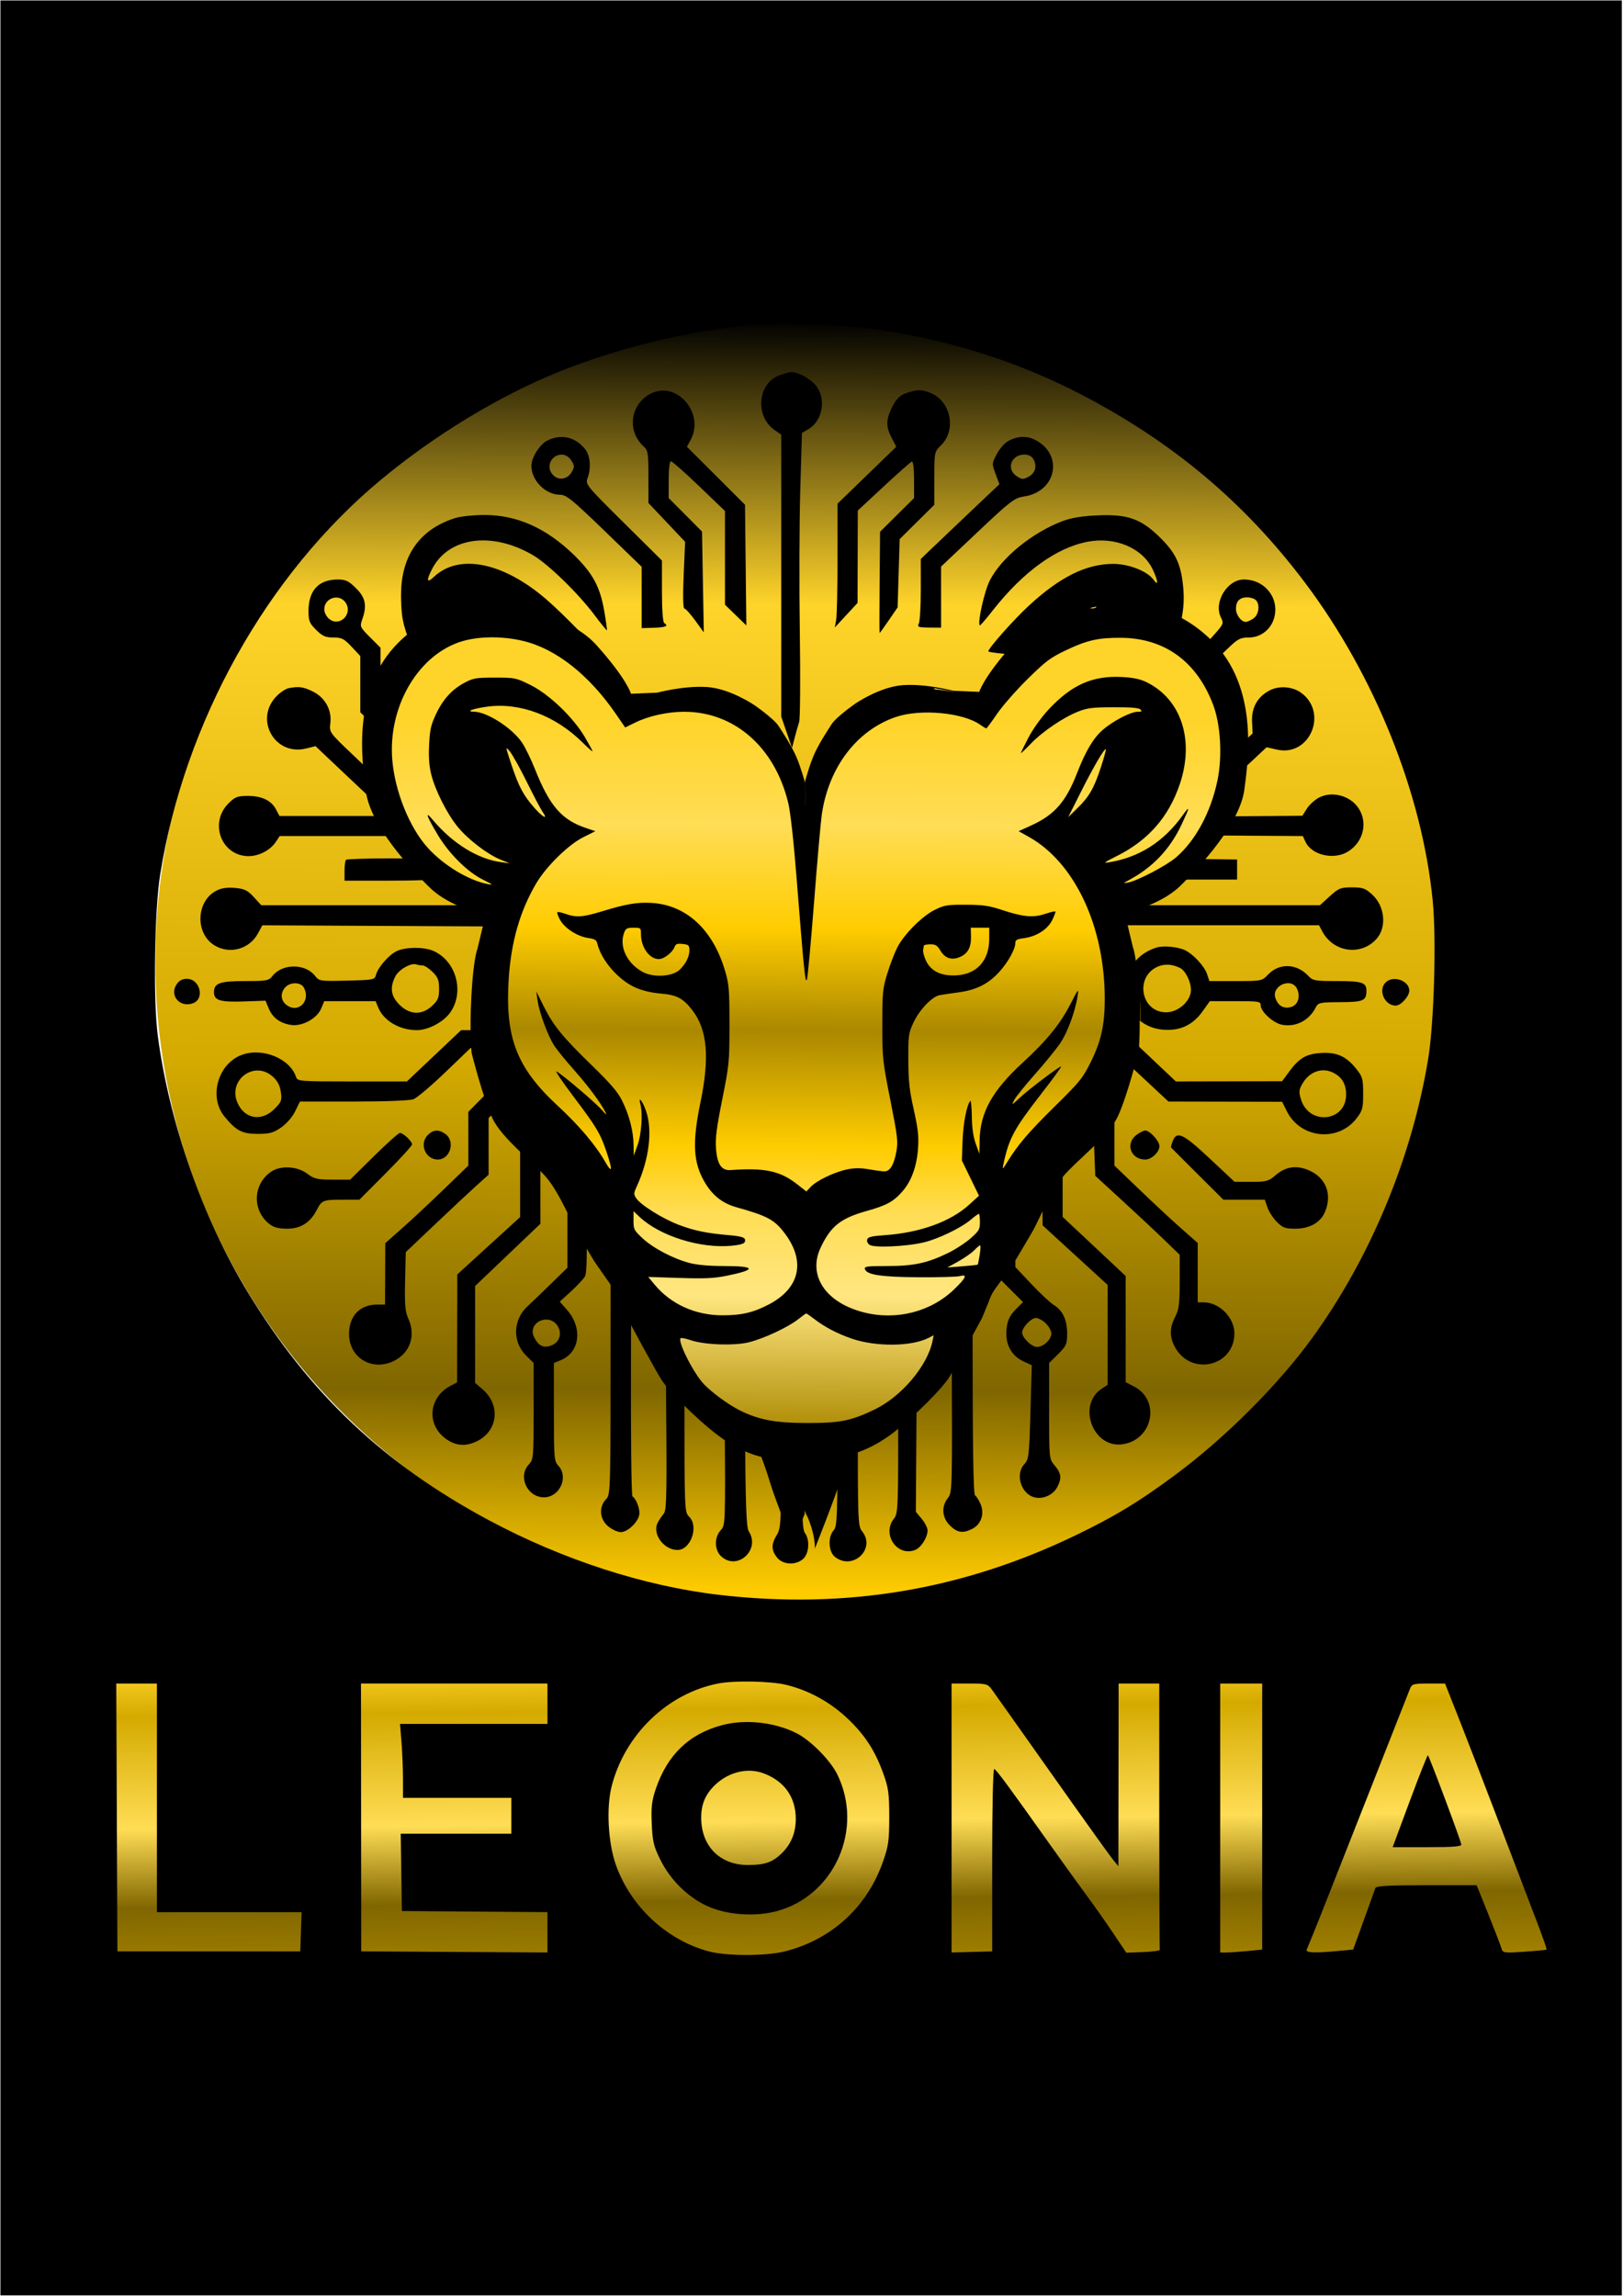 <?xml version="1.0" encoding="UTF-8" standalone="no"?>
<!-- Created with Inkscape (http://www.inkscape.org/) -->

<svg
   width="210mm"
   height="297mm"
   viewBox="0 0 210 297"
   version="1.1"
   id="svg1"
   inkscape:version="1.3.1 (9b9bdc1480, 2023-11-25, custom)"
   sodipodi:docname="Leonia_Logo.svg"
   xmlns:inkscape="http://www.inkscape.org/namespaces/inkscape"
   xmlns:sodipodi="http://sodipodi.sourceforge.net/DTD/sodipodi-0.dtd"
   xmlns:xlink="http://www.w3.org/1999/xlink"
   xmlns="http://www.w3.org/2000/svg"
   xmlns:svg="http://www.w3.org/2000/svg">
  <sodipodi:namedview
     id="namedview1"
     pagecolor="#ffffff"
     bordercolor="#000000"
     borderopacity="0.25"
     inkscape:showpageshadow="2"
     inkscape:pageopacity="0.0"
     inkscape:pagecheckerboard="0"
     inkscape:deskcolor="#d1d1d1"
     inkscape:document-units="mm"
     inkscape:zoom="0.4489899"
     inkscape:cx="458.80765"
     inkscape:cy="668.16648"
     inkscape:window-width="1318"
     inkscape:window-height="704"
     inkscape:window-x="602"
     inkscape:window-y="1107"
     inkscape:window-maximized="1"
     inkscape:current-layer="layer1" />
  <defs
     id="defs1">
    <linearGradient
       inkscape:collect="always"
       xlink:href="#linearGradient24"
       id="linearGradient25"
       x1="-450.315"
       y1="969.382"
       x2="-452.359"
       y2="812.847"
       gradientUnits="userSpaceOnUse"
       gradientTransform="matrix(0.266,0,0,0.264,220.385,0.132)" />
    <linearGradient
       id="linearGradient24"
       inkscape:collect="always">
      <stop
         style="stop-color:#aa8800;stop-opacity:1"
         offset="0"
         id="stop24" />
      <stop
         style="stop-color:#806600;stop-opacity:1"
         offset="0.248"
         id="stop28" />
      <stop
         style="stop-color:#ffdd55;stop-opacity:1"
         offset="0.495"
         id="stop26" />
      <stop
         style="stop-color:#d4aa00;stop-opacity:1"
         offset="0.848"
         id="stop27" />
      <stop
         style="stop-color:#ffd42a;stop-opacity:1"
         offset="1"
         id="stop25" />
    </linearGradient>
    <linearGradient
       inkscape:collect="always"
       xlink:href="#linearGradient7"
       id="linearGradient9"
       x1="-436.258"
       y1="157.589"
       x2="-439.253"
       y2="780.958"
       gradientUnits="userSpaceOnUse"
       gradientTransform="matrix(0.266,0,0,0.264,220.253,-0.284)" />
    <linearGradient
       id="linearGradient7"
       inkscape:collect="always">
      <stop
         style="stop-color:#000000;stop-opacity:1;"
         offset="0"
         id="stop8" />
      <stop
         style="stop-color:#ffd42a;stop-opacity:1"
         offset="0.225"
         id="stop12" />
      <stop
         style="stop-color:#d4aa00;stop-opacity:1"
         offset="0.585"
         id="stop11" />
      <stop
         style="stop-color:#806600;stop-opacity:1"
         offset="0.842"
         id="stop10" />
      <stop
         style="stop-color:#ffcc00;stop-opacity:1"
         offset="1"
         id="stop9" />
    </linearGradient>
    <linearGradient
       inkscape:collect="always"
       xlink:href="#linearGradient1"
       id="linearGradient2"
       x1="-1414.425"
       y1="-597.946"
       x2="-1417.017"
       y2="-173.018"
       gradientUnits="userSpaceOnUse" />
    <linearGradient
       id="linearGradient1"
       inkscape:collect="always">
      <stop
         style="stop-color:#ffd42a;stop-opacity:1"
         offset="0"
         id="stop1" />
      <stop
         style="stop-color:#ffdd55;stop-opacity:1"
         offset="0.145"
         id="stop5" />
      <stop
         style="stop-color:#ffcc00;stop-opacity:1"
         offset="0.291"
         id="stop4" />
      <stop
         style="stop-color:#aa8800;stop-opacity:1"
         offset="0.434"
         id="stop6" />
      <stop
         style="stop-color:#ffcc00;stop-opacity:1"
         offset="0.596"
         id="stop3" />
      <stop
         style="stop-color:#ffdd55;stop-opacity:1"
         offset="0.69"
         id="stop13" />
      <stop
         style="stop-color:#ffe680;stop-opacity:1"
         offset="0.806"
         id="stop7" />
      <stop
         style="stop-color:#aa8800;stop-opacity:1"
         offset="1"
         id="stop2" />
    </linearGradient>
    <filter
       style="color-interpolation-filters:sRGB;"
       inkscape:label="Drop Shadow"
       id="filter23"
       x="-0.019"
       y="-0.017"
       width="1.043"
       height="1.123">
      <feFlood
         result="flood"
         in="SourceGraphic"
         flood-opacity="0.498"
         flood-color="rgb(0,0,0)"
         id="feFlood22" />
      <feGaussianBlur
         result="blur"
         in="SourceGraphic"
         stdDeviation="4.084"
         id="feGaussianBlur22" />
      <feOffset
         result="offset"
         in="blur"
         dx="2.842"
         dy="50"
         id="feOffset22" />
      <feComposite
         result="comp1"
         operator="in"
         in="flood"
         in2="offset"
         id="feComposite22" />
      <feComposite
         result="comp2"
         operator="over"
         in="SourceGraphic"
         in2="comp1"
         id="feComposite23" />
    </filter>
  </defs>
  <g
     inkscape:label="Layer 1"
     inkscape:groupmode="layer"
     id="layer1">
    <rect
       style="fill:url(#linearGradient25);fill-opacity:1;stroke-width:0.218"
       id="rect254"
       width="199.239"
       height="48.545"
       x="4.776"
       y="211.342" />
    <ellipse
       style="fill:url(#linearGradient9);fill-opacity:1;stroke-width:0.218"
       id="path253"
       cx="103.586"
       cy="124.372"
       rx="83.489"
       ry="82.87" />
    <path
       id="path1"
       d="m 0.056,156.387 c 0,46.853 0,140.56 0,140.56 H 209.849 V 0.054 H 102.382 0.056 c 0,0 0,104.222 0,156.333 z M 112.898,42.542 c 9.727,1.349 18.689,4.172 27.048,8.519 11.83,6.152 21.127,13.973 28.909,24.319 9.014,11.983 15.158,27.283 16.524,41.142 0.488,4.958 0.178,15.796 -0.585,20.44 -2.106,12.815 -7.492,25.776 -15.026,36.155 -4.373,6.024 -11.245,12.891 -17.671,17.658 -4.675,3.468 -7.711,5.315 -12.765,7.764 -14.736,7.141 -29.882,9.689 -46.268,7.782 -9.698,-1.128 -20.227,-4.534 -29.736,-9.617 -13.641,-7.292 -23.287,-16.41 -31.303,-29.589 -5.801,-9.538 -10.121,-21.861 -11.608,-33.111 -0.61,-4.616 -0.439,-16.207 0.308,-20.875 3.16,-19.745 13.786,-38.768 28.494,-51.01 6.985,-5.814 15.306,-10.869 23.076,-14.019 7.415,-3.006 16.883,-5.327 24.478,-6.001 3.888,-0.345 12.064,-0.12 16.124,0.443 z M 101.769,217.972 c 2.892,0.715 5.621,2.208 7.828,4.282 2.284,2.146 3.612,4.181 4.699,7.196 0.661,1.834 0.763,2.58 0.763,5.596 0,3.073 -0.095,3.75 -0.812,5.799 -2.056,5.872 -6.636,10.06 -12.683,11.596 -2.424,0.616 -7.503,0.622 -9.814,0.012 -5.462,-1.442 -10.153,-5.798 -12.062,-11.202 -1.004,-2.841 -1.253,-7.358 -0.559,-10.119 1.684,-6.697 7.188,-12.032 13.76,-13.337 2.103,-0.418 6.858,-0.322 8.88,0.177 z m -81.466,14.609 v 14.787 h 18.723 l -0.088,2.537 -0.088,2.537 H 27.021 15.191 l -0.073,-17.324 -0.073,-17.324 h 2.629 2.629 z m 50.533,-12.177 v 2.609 H 51.762 l 0.19,2.392 c 0.104,1.305 0.19,3.479 0.19,4.784 v 2.392 h 7.01 7.01 v 2.319 2.319 h -7.156 -7.156 l 0.073,5.001 0.073,5.001 9.42,0.072 9.42,0.072 v 2.609 2.609 l -12.049,-0.072 -12.049,-0.072 -0.015,-17.324 -0.015,-17.324 H 58.772 70.836 Z m 57.514,-1.812 c 0.322,0.44 3.801,5.349 7.755,10.945 3.954,5.596 7.492,10.538 7.887,11.018 l 0.716,0.87 0.015,-11.815 0.015,-11.815 h 2.629 2.629 v 17.106 c 0,9.423 0.033,17.204 0.073,17.324 0.041,0.121 -0.905,0.256 -2.132,0.304 l -2.205,0.087 -1.709,-2.551 c -0.932,-1.392 -2.426,-3.513 -3.286,-4.668 -0.869,-1.166 -3.119,-4.291 -5.011,-6.958 -5.181,-7.306 -6.789,-9.483 -7.082,-9.589 -0.155,-0.056 -0.263,4.762 -0.263,11.749 v 11.844 l -2.629,0.072 -2.629,0.072 V 235.191 217.795 h 2.322 c 2.191,0 2.355,0.045 2.906,0.797 z m 34.964,16.41 v 17.208 l -1.913,0.188 c -1.052,0.103 -2.275,0.188 -2.716,0.188 h -0.803 v -17.396 -17.396 h 2.717 2.717 z m 25.354,-12.931 c 0.933,2.355 3.308,8.51 5.287,13.699 1.979,5.19 4.19,10.979 4.922,12.888 0.734,1.914 1.29,3.504 1.241,3.552 -0.049,0.048 -1.329,0.171 -2.877,0.275 -2.746,0.186 -2.793,0.177 -2.994,-0.507 -0.112,-0.382 -0.876,-2.363 -1.694,-4.393 l -1.49,-3.697 h -6.485 c -4.907,0 -6.516,0.088 -6.616,0.362 -0.072,0.199 -0.75,2.073 -1.504,4.161 l -1.373,3.798 -1.957,0.181 c -3.096,0.287 -4.226,0.237 -4.051,-0.181 0.935,-2.232 2.18,-5.364 7.226,-18.179 3.231,-8.205 5.998,-15.226 6.143,-15.584 0.238,-0.59 0.467,-0.652 2.395,-0.652 h 2.132 l 1.694,4.277"
       style="fill:#000000;fill-opacity:1;fill-rule:nonzero;stroke:none;stroke-width:0.029"
       sodipodi:nodetypes="scccccsccccccscccscccccccscscscscsccccccccccccccccccsccccccccccccccccccccscccccccscccccccscccccssscccscccccccscsccscscccccccscc" />
    <g
       id="g253"
       style="fill:#000000"
       transform="matrix(0.219,0,0,0.217,-47.171,0.054)">
      <path
         id="path2"
         d="m 5077,8583.23 c -93,-38.6 -103.04,-182.04 -17,-242.98 l 30,-21.25 v -632 -632 l 24,-70 24,-70 11.5,45 c 6.39,25 15.28,56.55 20,71 4.66,14.27 6.02,197 3,405 -3.02,208 -2.12,494.5 2,635 l 7.5,256 29,17.11 c 64,37.77 80.29,139.19 31.61,196.89 -26.99,32 -78.14,59.29 -109.61,58.47 -9.95,-0.26 -35,-7.52 -56,-16.24"
         style="fill:#000000;fill-opacity:1;fill-rule:nonzero;stroke:none"
         transform="matrix(0.133,0,0,-0.133,0,1365.333)" />
      <path
         id="path3"
         d="m 4510,8503.01 c -91,-46.97 -106.83,-167.98 -31,-236.92 19.03,-17.29 21,-30.09 21,-136.09 v -117 l 81.5,-87 81.5,-87 -6.5,-149.5 c -3.96,-91 -2.78,-149.5 3,-149.5 5.15,0 27.13,-24.5 48,-53.5 l 38.5,-53.5 -4,226 -4,226 -74,75 -74,75 v 82.5 c 0,49 4.06,82.5 10,82.5 5.48,0 62,-50.42 125,-111.5 L 4840,7977 v -210 -210 l 47.5,-46.5 47.5,-46.5 -3,270.5 -3,270.5 -129,130 -129,130 16.18,30 c 64.72,120 -61.23,267.86 -177.18,208.01"
         style="fill:#000000;fill-opacity:1;fill-rule:nonzero;stroke:none"
         transform="matrix(0.133,0,0,-0.133,0,1365.333)" />
      <path
         id="path4"
         d="m 5657,8509.5 c -39.76,-12.09 -56.98,-28.5 -78.16,-74.5 -23.93,-52 -23.58,-81.11 1.58,-130 L 5601,8265 5470.5,8137.5 5340,8010 v -243.5 c 0,-134 -2.7,-258.79 -6,-277.5 l -6,-34 50.5,55 50.5,55 0.5,207 0.5,207 115,108 c 63,59.16 119.52,109.58 125,111.5 5.99,2.1 10,-30 10,-80 V 8035 l -75.5,-75.5 -75.5,-75.5 -2,-227 c -1.1,-125 -1.1,-227 0,-227 1.11,0 19.3,25.5 41,57.5 l 39,57.5 4.5,153 4.5,153 77,77 77,77 v 118.5 c 0,118 0.13,118.63 30,148.34 69.09,68.71 44,196.31 -46,233.93 -36.98,15.46 -56,16.19 -97,3.73"
         style="fill:#000000;fill-opacity:1;fill-rule:nonzero;stroke:none"
         transform="matrix(0.133,0,0,-0.133,0,1365.333)" />
      <path
         id="path5"
         d="m 4052,8293.58 c -34.15,-16.88 -72,-76.58 -72,-113.58 0,-66 62.52,-130 127,-130 27.84,0 53.5,-20.98 197.5,-161.5 L 4470,7727 V 7589.5 7452 l 55,1.68 c 52,1.59 66.21,8.29 45,21.22 -5.91,3.61 -10,62.1 -10,143.1 v 137 l -170.5,170.5 c -165,165 -170.16,171.4 -160.03,198.5 16.82,45 12.32,100.95 -10.46,130 -42.96,54.78 -106.01,69.72 -167.01,39.58 z M 4157,8204 c 15.04,-23 15.3,-29 2.32,-52 -18.07,-32 -54.83,-39.48 -80.32,-16.36 -37.62,34.13 -14,94.36 37,94.36 14.77,0 30.54,-10 41,-26"
         style="fill:#000000;fill-opacity:1;fill-rule:nonzero;stroke:none"
         transform="matrix(0.133,0,0,-0.133,0,1365.333)" />
      <path
         id="path6"
         d="m 6103,8293.5 c -18.32,-9.16 -40.61,-33.5 -54.5,-59.5 -23.25,-43.53 -23.32,-44.5 -6.5,-90.5 l 17,-46.5 -137,-131 c -75,-71.71 -153.97,-147.52 -174.5,-167.5 L 5710,7762 v -136.5 c 0,-75 -4.05,-144.16 -9,-153.5 -7.83,-14.8 -2,-17.07 45,-17.5 l 54,-0.5 v 137 137 l 161,153.5 c 148,141.11 164.71,154.06 207,160.45 145,21.93 177.61,187.58 50,253.96 -35.41,18.42 -75,17.59 -115,-2.41 z m 107.38,-84.5 c 16.79,-31 8.41,-61.62 -21.38,-78.08 -24,-13.26 -29.89,-13.02 -53,2.21 -47.92,31.58 -25,96.87 34,96.87 19,0 32.92,-7.24 40.38,-21"
         style="fill:#000000;fill-opacity:1;fill-rule:nonzero;stroke:none"
         transform="matrix(0.133,0,0,-0.133,0,1365.333)" />
      <path
         id="path7"
         d="M 3643,7945.84 C 3494.84,7899.39 3411.88,7792 3402.13,7634 c -2.91,-47 0.14,-110.32 7.03,-146 24.88,-129 132.77,-300.58 224.84,-357.57 22.21,-13.75 50,-20.43 85,-20.43 63,0 115.44,-20.69 159,-62.74 36,-34.75 40.48,-51.88 16,-61.18 -8.78,-3.34 -115.5,-6.08 -236.5,-6.08 H 3437 l -63.5,63.5 -63.5,63.5 v 128.5 128.5 l -46.5,47 c -44.52,45 -46.02,48.36 -35.19,79 22.27,63 15.44,98.25 -27.31,141 -32.5,32.5 -46,39 -81,39 -84.82,0 -130,-49 -130,-141 0,-45 4,-55 34,-85 28,-28 41.5,-34 76.5,-34 37,0 47.48,-5.37 81,-41.5 L 3220,7327 v -126 -126 l 92.5,-92.5 92.5,-92.5 h 206 c 113,0 208.48,-2.71 211.5,-6 3.05,-3.33 -9.7,-38 -28.69,-78 -45.59,-96 -82,-286 -54.81,-286 5.04,0 10.98,5.5 13.5,12.5 2.47,6.87 4.5,-63 4.5,-155 V 6210 H 3268.5 2780 l -33,36.5 c -27.45,30.36 -41.5,37.26 -83.5,41 -35,3.12 -60.32,-0.58 -82.5,-12.07 -91,-47.1 -95.73,-192.62 -8,-245.83 67.27,-40.8 154.29,-16.6 192.04,53.4 l 19.96,37 494.5,-2.5 494.5,-2.5 13.14,-80 c 18.56,-113 57.19,-244.1 92.53,-314 16.68,-33 30.33,-62.48 30.33,-65.5 0,-3.05 -54,-5.5 -121,-5.5 H 3668 L 3547.5,5535 3427,5420 h -243 c -231,0 -243.3,0.94 -249,19 -26.43,83.68 -150,134.71 -242,99.94 -106,-40.07 -147.19,-188.83 -76.39,-275.94 52.07,-64.07 78.39,-78 147.39,-78 53,0 69.51,4.52 104,28.5 24.23,16.84 49.8,46.5 62.5,72.5 l 21.5,44 h 238.5 c 142,0 249.63,4.25 266,10.5 15.09,5.76 78.5,59.92 140.5,120 l 113,109.5 102,-1.14 c 173,-1.94 172.13,4.38 20.61,-149.86 L 3700,5284 V 5163.5 5043 l -107.5,-105 c -59,-57.63 -142.24,-136.13 -184.5,-174 l -77,-69 -0.5,-137.5 -0.5,-137.5 h -35 c -76.7,0 -125,-51 -125,-132 0,-107 103.17,-169.1 200,-120.38 71.88,36.16 97.73,114.38 62.94,190.38 -13.68,29.89 -16.36,62 -13.94,167 l 3,130 131.5,126 c 72,68.99 155.25,147.49 184,173.5 l 52.5,47.5 v 127 127 l 63,62 c 35,34.45 66.11,62 70,62 3.84,0 7,-128 7,-284 V 4812 L 3790.5,4683.5 3651,4555 l -0.5,-242 -0.5,-242 -28,-14.61 c -104,-54.28 -109.34,-185.59 -10,-246.08 39.55,-24.07 79,-25.34 124,-3.98 95,45.1 109.07,162.2 28,232.99 l -34,29.68 v 217 217 l 145,139.5 145,139.5 v 294 c 0,291 5.39,344 35,344 6.57,0 28.53,-24 48.5,-53 l 36.5,-53 V 4949.5 4585 l -72.5,-71.5 c -40,-39.45 -86.84,-84.79 -104.5,-101.15 -65,-60.24 -68.14,-159.21 -7,-220.35 l 34,-34 v -216 c 0,-206 -0.96,-217.02 -20.71,-238 -50.71,-53.88 -8.29,-148 66.71,-148 70,0 110.88,91.29 63.58,142 -18.38,19.71 -19.58,34.5 -19.58,240.5 V 4158 l 30,12.4 c 86,35.54 99.28,144.74 27.55,226.6 l -31.55,36 50.5,46.5 c 28,25.78 55.63,55.86 62,67.5 8.25,15.07 9.66,113 5,347 -5.58,280 -4.45,326 8,326 8.29,0 20.93,-7.5 29.5,-17.5 8.04,-9.37 28,-27.71 43,-39.5 l 28,-22 v -786 c 0,-786 0,-786 -20.71,-808 -32.65,-34.7 -28.29,-89.04 9.71,-120.96 17,-14.28 42.29,-26.04 56,-26.04 33.2,0 83,51 83,85 0,27 -15.78,65.26 -31,75.15 -4.95,3.22 -7.87,293.35 -6.5,645.35 l 2.5,639.5 28,-57 c 15.23,-31.01 48.98,-85.5 74,-119.5 l 46,-62.5 5,-553 c 4.37,-483 3.1,-555.21 -10,-570.5 -8.48,-9.89 -20.17,-27.5 -26.89,-40.5 -25.5,-49.29 26.89,-122 87.89,-122 59,0 95.74,105.26 52,149 -20.84,20.84 -21,25 -21,541 0,479 3.15,544.96 24.38,511 3.08,-4.93 38.62,-33.86 78.62,-64 l 73,-55 3,-485.5 c 2.96,-480 2.77,-485.75 -17.43,-507.5 -29.71,-32 -29.02,-88.81 1.43,-117.4 70.93,-66.61 175.84,28.4 123,111.4 -11.41,17.92 -14.65,110.5 -17.5,499.5 -1.93,263 -2.37,477.5 -1,477.5 1.38,0 38.5,-20.93 82.5,-46.5 l 80,-46.5 v -433.5 c 0,-416 -0.81,-434.83 -20.02,-466.5 -24.88,-41 -24.53,-68.05 1.29,-101 25.87,-33 84.23,-35.67 116.73,-5.33 25.78,24.06 29.6,85.33 7.19,115.33 -11.96,16.02 -14.27,88 -14.69,459 l -0.5,440 72.5,40 c 40,22.07 75.86,41.57 80,43.5 4.13,1.93 7.5,-211 7.5,-474 0,-438 -1.42,-479.07 -17.21,-496.5 -26.27,-29 -23.35,-95.5 5.21,-118.62 78.59,-63.63 183.8,34.62 121.66,113.62 -19.03,24.2 -19.66,40.5 -19.66,510.5 V 4399 l 37.5,27.5 c 20.23,14.83 58,42.93 82,61 40,30.11 45.26,31.68 52,15.5 4.13,-9.9 7.73,-243 8,-518 0.48,-481 -0.24,-500.95 -19.07,-525 -54.18,-69.24 13.57,-170.88 93.57,-140.36 26.75,10.2 56,56.36 56,88.36 0,10.79 -11.97,34.5 -26,51.5 l -26,31.5 3.5,552.5 3.5,552.5 30.55,39 c 28.84,36.82 88.86,135 110.04,180 6.02,12.79 10.31,-206.5 11.91,-608.5 2.45,-616 2.11,-629 -17.16,-653.5 -29.89,-38 -26.37,-87.97 8.66,-123 33,-33 58,-36.77 100,-15.1 38.99,20.13 54.67,67.1 36.75,110.1 -7.5,18 -18.75,35.95 -24.75,39.5 -7.86,4.64 -11,223 -11,765 V 5088 l 47.5,42 47.5,42 5,-310.5 5,-310.5 59.5,-60 59.5,-60 -28,-28 c -34.83,-34.83 -46,-63 -46,-116 0,-54 27.91,-99.09 75,-121.18 l 38,-17.82 -6,-210.5 c -5.53,-194 -7.62,-212.22 -26.69,-232.5 -42.54,-45.25 -15.31,-134.29 45.69,-149.4 37,-9.17 81.61,11.16 99.63,45.4 21.05,40 18.65,62.38 -10.43,97 -25.2,30 -25.2,30 -25.2,245 v 215 l 40,40 c 36.15,36.15 40,45 40,92 0,61 -19.88,104.11 -59,127.94 -15.37,9.37 -60.25,51.56 -99.5,93.56 L 6130,4588 v 361.5 361.5 l 42.5,60 c 35.42,50 44.29,57.5 53.26,45 11.28,-15.73 23.4,-267 24.6,-510 L 6251,4775 6395.5,4641.5 6540,4508 v -224 -224 l -26,-17.01 c -109.98,-71.97 -41,-265.41 89,-249.57 137,16.69 174.49,196.73 54,259.35 l -37,19.23 v 238 238 l -140,132.5 -140,132.5 v 284.5 284.5 l 67.5,-62 67.5,-62 5,-130.5 5,-130.5 120,-111 c 66,-61.05 150.38,-140.7 187.5,-177 l 67.5,-66 v -119.5 c 0,-100 -3.27,-125.86 -20.04,-158.5 -25.17,-49 -25.58,-89.5 -1.38,-135 70.61,-132.71 264.42,-88 264.42,61 0,71 -67.02,139 -137,139 h -26 v 133 133 l -72.5,64.5 c -39.96,35.55 -123,113.43 -185,173.5 L 6570,5043 v 121 121 l -131.5,131.5 c -76,76 -128.55,136.14 -124.5,142.5 4.49,7.05 49,11 124,11 h 117 l 127.5,-120 127.5,-120 252.5,-0.5 252.5,-0.5 20.66,-42 c 60.5,-123 227.91,-140.26 310.39,-32 25.95,34.07 28.95,45.5 28.95,110.5 0,66 -2.77,76 -30.93,111.5 -44.53,56.14 -87.07,75.27 -157.07,70.6 -66,-4.4 -96.47,-22.74 -142.18,-85.6 l -29.82,-41 -236,-0.5 -236,-0.5 -119,113.5 -119,113.5 -116.5,7.5 -116.5,7.5 33.75,79 c 33.68,78.82 72.34,211 93.89,321 l 11.36,58 h 484 484 l 14.18,-27 c 49.39,-94 170.77,-111.68 240.23,-35 47.38,52.29 38.59,147.67 -18.41,199.92 -30.55,28 -42,32.08 -90,32.08 -50,0 -58.95,-3.64 -98.5,-40 L 7483,6210 H 7001.5 6520 v 127.5 c 0,70 -2.25,145.54 -5,167.5 -2.75,22 -2.26,34.15 1.09,27 12.75,-27.2 23.91,-9 23.91,39 0,63.8 -23.18,154 -60.91,237 -15.91,35 -26.6,68.08 -23.59,73 3.03,4.95 97,9 209,9 H 6868 l 86,93.5 86,93.5 v 125.5 125.5 l 42.5,41 c 36,34.73 48.92,41 84.5,41 53,0 98.69,36 112.96,89 23.66,87.86 -41.96,171 -134.96,171 -74,0 -135.33,-102.36 -101.86,-170 13.5,-27.28 12.53,-29.5 -38.14,-86.5 l -52,-58.5 3,-121.5 3,-121.5 -62,-59.5 -62,-59.5 -223.5,-7.5 c -191,-6.41 -225.68,-5.39 -238.5,7 -13.29,12.84 -11.51,18.5 15.54,49.5 40.07,45.92 86.46,67.61 147.46,68.93 80,1.75 108,15.81 177.3,89.07 112.05,118.44 174.19,278 163.56,420 -8.47,113 -30.94,165.08 -101.86,236 -86.05,86.05 -145,107.41 -280,101.43 -69,-3.06 -117.36,-11.1 -156,-25.94 -135,-51.85 -270.56,-163.51 -322.3,-265.49 -24.35,-48 -55.84,-190.52 -44.63,-202 1.63,-1.67 27.05,28 57.4,67 135.39,174 283.59,282.2 422.53,308.47 122,23.08 241.58,-27.9 287.27,-122.47 25.12,-52 27.86,-81.37 4.48,-48 -26.61,37.98 -109.75,71 -178.75,71 -120.42,0 -238,-59.02 -377,-189.24 -67,-62.77 -178,-189.21 -178,-202.76 0,-9.83 301,-30.35 351,-23.93 51,6.54 52.78,6.06 32,-8.71 -50.77,-36.11 -106,-48.07 -218,-47.21 l -110,0.85 50,-23 c 28,-12.88 72,-43.68 100,-70 l 50,-47 -40,16.72 c -102,42.64 -139.85,55.04 -120,39.32 10,-7.91 22.32,-15.04 26,-15.04 17.7,0 153.15,-196 193.5,-280 69.89,-145.51 86.83,-224 92.8,-430 7.76,-268 -33.51,-499.61 -122.6,-688 -47.76,-101 -72.72,-124.15 -30.18,-28 49.54,112 54.16,170.77 6.36,81 -27.68,-52 -97.09,-135 -112.88,-135 -6.22,0 -1.77,10 10.22,23 35.99,39 107.99,197 89.78,197 -2.76,0 -25.84,-26 -51.5,-58 -25.66,-32 -59.72,-67.86 -76,-80 -28.27,-21.08 -27.65,-19 14.91,50 47.49,77 109.74,216.36 100.59,225.2 -3.6,3.48 -7.2,4.2 -9,1.8 -1.68,-2.23 -15.74,-23 -31.84,-47 -29.5,-44 -85.16,-91.71 -85.16,-73 0,6.1 20.57,52 46.17,103 70.25,140 98.71,234.25 41.06,136 -24.41,-41.6 -101.23,-123.26 -144.23,-153.32 -15.11,-10.56 -7.2,8.32 28.2,67.32 66.6,111 65.25,119.43 -10.2,63.44 -67,-49.73 -124.61,-112.09 -164.84,-178.44 -35.16,-58 -35.16,-58 -49.66,-35 -7.96,12.62 -30.52,48.5 -50,79.5 -19.48,31 -56.04,78.62 -81,105.5 -25.07,27 -51.96,57.53 -59.88,68 -36.67,48.43 7.44,-66 63.59,-165 54.46,-96 90.96,-201.06 97.98,-282 5.64,-65 4.92,-67.84 -24.19,-95 -16.46,-15.36 -55.5,-40.86 -86.5,-56.5 -31,-15.64 -53.79,-33.01 -50.5,-38.5 3.69,-6.15 31,-7.32 71,-3.04 60,6.43 87.6,12.43 138,30.02 30.18,10.52 -19,-29.64 -68,-55.55 -38.51,-20.35 -211,-58.18 -254,-55.7 -12,0.69 -22.23,-3.28 -22.5,-8.73 -0.28,-5.52 25.5,-11.42 57.5,-13.17 56,-3.06 267.49,13.98 307,24.73 18,4.9 18.55,3.94 5.52,-9.56 -36.6,-37.91 -203.52,-76.05 -352.52,-80.55 -26,-0.79 -48,-6.03 -48,-11.45 0,-6.16 66,-11.02 172,-12.66 206,-3.18 213.73,-4.34 167,-25.08 -51.25,-22.73 -153,-38.54 -261,-40.54 -54,-1 -93,-5.91 -93,-11.72 0,-10.56 88,-21.02 259,-30.78 63,-3.59 103.52,-9.62 96,-14.27 -27.07,-16.78 -178,-31.97 -283,-28.5 -59,1.96 -107,0.19 -107,-3.95 0,-4.5 1.4,-7.5 3.5,-7.5 1.92,0 38,-8.79 80,-19.5 45.09,-11.5 115.5,-20.12 171.5,-21 52,-0.82 95,-4.89 95,-9 0,-4.14 -26,-14.87 -58,-23.95 -75,-21.28 -221,-21.52 -292,-0.5 -81,24 -185.61,82.09 -237,131.62 l -46,44.33 6.5,91 c 5.43,76 10.38,95.2 30,116.5 12.76,13.84 34.06,41.5 46.59,60.5 37.64,57.04 46.91,61.36 115.91,54.01 72,-7.67 105.52,6.84 143.24,61.99 51.58,75.42 54.37,102 30.56,291 -18.4,146 -20.11,184.55 -10.99,247 13.74,94 42.24,170.68 81.04,218 l 31.15,38 h 82 c 45,0 98.7,4.7 119,10.41 62.13,17.49 119.2,68.59 155.91,139.59 30.5,59 36.64,64.9 78.59,75.5 25,6.32 54.96,21.19 66.5,33 l 21,21.5 h -33.5 c -20.61,0 -68.5,18.27 -124.5,47.5 -85,44.37 -95.95,47.48 -166,47.25 -161.45,-0.54 -258.63,-98.75 -344.07,-347.75 -46.3,-134.93 -51.75,-215 -31.63,-465 16.49,-205 16.58,-221.7 1.26,-245 -22.35,-34 -42.35,-40.36 -68.56,-21.79 -29.39,20.81 -52,19.17 -141,-10.24 -91,-30.06 -152.74,-31.77 -232,-6.41 -106,33.92 -120.95,35.1 -159,12.57 l -34,-20.13 -31,37 c -22.62,27 -29.65,43.76 -26,62 2.76,13.8 12.83,111 22.49,217 24.87,273 9.08,365.08 -100.27,585 -42.27,85 -59.78,109.39 -100.22,139.57 -58.67,43.78 -120,63.23 -198,62.77 -48.98,-0.29 -72,-7.65 -148,-47.34 -59,-30.81 -102.92,-47.17 -127.5,-47.5 l -37.5,-0.5 27,-23.5 c 16.14,-14.05 46.5,-26.11 75.5,-30 47,-6.3 48.88,-7.89 60.58,-51.5 15.78,-58.78 77.92,-125.6 142.92,-153.68 47.8,-20.64 71,-22.9 202,-19.69 74.66,1.83 157.45,-222.63 142.61,-386.63 -3.66,-40.46 -13.07,-110 -21.11,-156 -8.04,-46 -14.5,-99.05 -14.5,-119 0,-47 43.03,-130.79 87,-169.39 34.36,-30.17 39,-31.38 102,-26.61 36,2.73 73.5,0.91 82.5,-4 9.13,-4.98 30.79,-34 48.5,-65 17.71,-31 38.25,-58.23 46,-61 10.67,-3.81 14,-30 14,-110 v -105 l -37,-34.24 c -43.85,-40.58 -177,-107.93 -243,-122.92 -71,-16.13 -217.58,-11.72 -280,8.42 l -55,17.74 80,6.77 c 125,10.58 196.8,22.89 235,40.28 34.59,15.76 34,15.88 -50,10.3 -75,-4.99 -295.38,17.57 -309.25,31.65 -12.26,12.45 25.25,17.78 169.25,24.04 88,3.83 162.7,9.58 166,12.77 17.72,17.17 -17,25.55 -109,26.32 -69,0.58 -128.91,7.47 -181.5,20.87 -43,10.96 -80.08,20 -82,20 -2.1,0 -3.5,4 -3.5,10 0,6.2 57,10 150,10 93,0 150,3.8 150,10 0,13.71 27.67,12 32.33,-2 4.53,-13.56 37.67,-3 37.67,12 0,6.06 -32.5,10 -82.5,10 -45,0 -110.23,6.58 -143.5,14.48 -63,14.95 -180.3,62.81 -172.86,70.52 2.13,2.2 48.86,-2.49 103.86,-10.43 92,-13.27 232.26,-16.78 262,-6.56 24.11,8.29 13,23.58 -15,20.64 -86,-9.04 -249.65,35.48 -303,82.43 -19,16.72 -27.82,26.75 -20,22.74 57,-29.26 286.54,-46.44 278,-20.82 -2.23,6.71 -19,12.4 -38,12.91 -42.9,1.15 -114,32.41 -158,69.46 -33.48,28.19 -33.91,29.63 -28.3,93.63 7.07,80.71 50.44,202 115.87,324 44.5,83 78.18,177.39 54.23,152 -84.89,-90 -202.8,-256.28 -202.8,-286 0,-23.07 -17.21,-5 -43.8,46 -17.68,33.91 -57.2,81.94 -100.2,121.77 -78,72.25 -146,127.78 -146,119.23 0,-6.87 48.52,-89 85.08,-144 15.29,-23 26.11,-43.81 23.92,-46 -11.4,-11.4 -106.89,75 -145.89,132 -24.64,36 -43.02,55.29 -42.89,45 0.31,-24.79 59.47,-157 97.56,-218 17.48,-28 29.02,-52.2 26.22,-55 -8.28,-8.28 -94.82,84 -114.41,122 -10.83,21 -21.83,38 -24.59,38 -18.78,0 51.92,-165 108.41,-253 19.9,-31 32.94,-57 28.59,-57 -12.17,0 -100,90 -134.67,138 -16.61,23 -32.14,40.19 -34.33,38 -7.27,-7.27 68.16,-160 103.22,-209 l 35.78,-50 -30,21.5 c -16.59,11.89 -53.46,53 -82.5,92 -29.04,39 -54.29,68.49 -56.5,66 -2.22,-2.5 16.5,-45.5 42,-96.5 46,-92 53.68,-125.02 16.98,-73 -145.89,206.79 -213.68,681 -142.66,998 34.95,156 173.34,397.39 277.68,484.33 33,27.5 34.45,30.35 11,21.67 -15.14,-5.61 -45,-19.22 -68,-31 -23,-11.78 -52.85,-25.46 -68,-31.17 -51.4,-19.36 48,69.55 113,101.07 l 60,29.1 -106,0.38 c -108,0.39 -185.98,17.74 -209.57,46.62 -9.8,12 -2.93,13.07 48.07,7.5 32.45,-3.55 104.5,-1.05 158.5,5.5 54,6.55 116.05,12.91 136.5,14 21,1.12 37.5,3.76 37.5,6 0,12.45 -148,166.09 -223,231.5 -192,167.47 -389.16,207.41 -500,101.29 -32.05,-30.68 -35.01,-16.79 -7.72,36.21 73.44,142.63 265.72,168.89 447.72,61.15 68.09,-40.31 200.38,-170.15 273.23,-268.15 28.98,-39 53.9,-69.87 55.27,-68.5 1.38,1.38 -4.03,40.5 -12.1,87.5 -18.56,108 -50.74,167.89 -134.4,250.13 -122.85,120.75 -254,179.64 -399,179.15 -47,-0.15 -103.78,-6.17 -127,-13.44 z M 3154.98,7566 c 34.06,-52 -29.52,-112.3 -74.98,-71.12 -11.3,10.24 -20,28.12 -20,41.12 0,52 66.76,73.09 94.98,30 z M 7198,7578 c 19.55,-19.55 14,-65.32 -10,-82.37 -12,-8.52 -27.45,-15.63 -34,-15.63 -20.88,0 -44,31 -44,59 0,34 16.67,51 50,51 14,0 31.54,-5.54 38,-12 z M 4380,6700 c 0,-38 23.49,-85.55 49,-99.17 52.07,-27.82 123.16,1.17 132.86,54.17 6.4,35.02 33.01,24 36.21,-15 7.89,-96 -125.37,-143.01 -208.07,-73.4 -43,36.2 -62.9,78.61 -55.56,118.4 5.53,30 15.61,41.85 37.56,44.16 4.54,0.48 8,-12.16 8,-29.16 z m 1557.93,-25 c 7.84,-107 -122.55,-180.46 -213.93,-120.53 -34,22.3 -57.53,79.34 -43.52,105.53 14.4,26.94 28.14,25 35.44,-5 3.4,-14 17.08,-33.69 31.08,-44.75 56.43,-44.6 129.53,-9.25 140.1,67.75 5.08,37 8.83,42.58 26.9,40 16.8,-2.4 21.59,-11 23.93,-43 z m -1440.84,9 c 8.39,-22 -12.76,-42.32 -28.09,-27 -12.74,12.74 -5,43 11,43 6.19,0 13.67,-7 17.09,-16 z m 1331.91,7.03 c 19.28,-12.36 6,-41.03 -19,-41.03 -25,0 -38.28,28.67 -19,41.03 8,5.12 16.14,8.97 19,8.97 2.86,0 11,-3.85 19,-8.97 z M 2830,5442.71 c 22.14,-19.79 32.71,-39.71 37,-69.71 5.43,-38 2.67,-45.33 -29,-77 -57.8,-57.8 -133.31,-44 -164.21,30 -42.17,101 75.46,188.89 156.21,116.71 z m 4713,16.09 c 37.88,-19.48 56.11,-50.8 56.35,-96.8 0.64,-123 -165.03,-141.16 -200.68,-22 -10.17,34 -9.19,43.23 7.65,72 31.02,53 87.22,72.24 136.68,46.8 z M 5335,5055.49 c 95,-37.33 231.77,-74.19 278,-74.91 l 37,-0.58 v -59 c 0,-32.73 -9.8,-89.5 -22,-127.5 l -22,-68.5 -6.67,50 c -5.73,43 -32.86,115 -43.33,115 -1.67,0 2.61,-27 9.66,-61 13.91,-67 9.25,-118.88 -14.72,-164 l -15.94,-30 -3,52.5 c -1.66,29 -6.58,52.5 -11,52.5 -4.34,0 -15.55,-27 -24.5,-59 -8.95,-32 -28.4,-72.04 -42.5,-87.5 -19.16,-21 -23.97,-23.24 -18.29,-8.5 13.1,34 17.61,105.69 7.29,116 -6.59,6.59 -13.86,-5 -21.33,-34 -13.4,-52 -54.17,-114.12 -99.67,-151.85 -36.96,-30.66 -39.27,-27.15 -11.75,17.85 31.18,51 24.54,62 -17.25,28.54 -101,-80.88 -232.93,-78.61 -317,5.46 -35.84,35.84 -40,24 -10.88,-31 21.7,-41 22.45,-45.7 5.88,-36.84 -45.29,24.23 -110.37,128.84 -110.64,177.84 -0.13,26 -15.15,30.32 -24.31,7 -10.41,-26.54 -6.51,-68 9.23,-98 22.03,-42 12.66,-42.8 -23.43,-2 -35.89,40.56 -55.16,99 -55.75,169 -0.58,69.2 -16.51,22 -18.56,-55 -0.85,-32 -4.45,-58 -8.04,-58 -3.57,0 -14.57,18 -24.44,40 -20.72,46.19 -15.96,151 9.16,202 13.8,28 13.71,29.11 -1.22,16.71 -25.32,-21.03 -43.27,-72.71 -43.65,-125.71 -0.33,-46 -0.91,-46.96 -13.88,-23 -21.59,39.88 -37.47,136 -30.24,183 l 6.77,44 81.5,11 c 46,6.21 114.17,24.6 156.5,42.22 117,48.71 173.61,59.85 285,56.13 80,-2.68 114,-8.85 170,-30.86 z m 930.5,-719.99 c 13,-13 24.5,-33.89 24.5,-44.5 0,-27.64 -35,-61 -64,-61 -24,0 -66,41.36 -66,65 0,22 40.36,65 61,65 10.61,0 31.5,-11.5 44.5,-24.5 z M 4096.01,4325 c 22.47,-34.25 8.99,-75.65 -29.01,-89.06 -34.04,-12.01 -55.87,-0.94 -75.04,38.06 -31.46,64 64.63,111.1 104.05,51"
         style="fill:#000000;fill-opacity:1;fill-rule:nonzero;stroke:none"
         transform="matrix(0.133,0,0,-0.133,0,1365.333)" />
      <path
         id="path8"
         d="m 2903,7183.18 c -13.03,-2.37 -36,-17.18 -53,-34.18 -103.67,-103.67 -11,-272.18 130,-236.4 l 41,10.4 67,-64 c 37,-35.34 89.39,-85.27 117,-111.5 l 50,-47.5 h 187.5 187.5 v 45 45 H 3457.5 3285 l -101.5,97.5 c -101,97.02 -101.48,97.7 -96.52,138.5 7.29,60 -24.22,116.36 -79.98,143.05 -41.67,19.96 -59,22.31 -104,14.13"
         style="fill:#000000;fill-opacity:1;fill-rule:nonzero;stroke:none"
         transform="matrix(0.133,0,0,-0.133,0,1365.333)" />
      <path
         id="path9"
         d="m 7260,7173.1 c -53.91,-27.99 -81.41,-77.1 -78.47,-140.1 l 2.47,-53 -102,-95 -102,-95 h -170 -170 v -45 -45 h 187.5 187.5 l 115.5,109 115.5,109 46,-10.52 c 146,-33.41 229.4,165.48 107,255.16 -37.97,27.82 -97,32.26 -139,10.46"
         style="fill:#000000;fill-opacity:1;fill-rule:nonzero;stroke:none"
         transform="matrix(0.133,0,0,-0.133,0,1365.333)" />
      <path
         id="path10"
         d="m 4720.29,6835 c -0.16,-6.05 8.43,-29 19.1,-51 26.17,-54 60.43,-158.34 61.07,-186 0.52,-22 0.91,-22.13 9.11,-3 12,28 11.9,83 -0.23,125 -9.82,34 -88.5,135.61 -89.05,115"
         style="fill:#000000;fill-opacity:1;fill-rule:nonzero;stroke:none"
         transform="matrix(0.133,0,0,-0.133,0,1365.333)" />
      <path
         id="path11"
         d="M 5506.5,6790.5 5460,6741 v -80.5 c 0,-44 3.4,-80.5 7.5,-80.5 4.12,0 13.14,23 20,51 6.8,27.76 27.99,87 46.5,130 18.51,43 30.58,79 26.5,79 -4.09,0 -28.64,-22.5 -54,-49.5"
         style="fill:#000000;fill-opacity:1;fill-rule:nonzero;stroke:none"
         transform="matrix(0.133,0,0,-0.133,0,1365.333)" />
      <path
         id="path12"
         d="m 7480,6692.99 c -19,-9.76 -44.14,-32.62 -55,-49.99 l -20,-32 -390,-3 -390,-3 v -40 -40 l 391,-2.5 391,-2.5 11.38,-25 c 28.24,-62.05 129.62,-84.43 192.62,-42.51 66,43.91 85.13,128.75 43.4,192.51 -36.53,55.83 -116.4,77.81 -174.4,47.99"
         style="fill:#000000;fill-opacity:1;fill-rule:nonzero;stroke:none"
         transform="matrix(0.133,0,0,-0.133,0,1365.333)" />
      <path
         id="path13"
         d="m 2635,6667 c -87.96,-87.96 -32,-237 89,-237 46,0 96.53,26.73 120.96,64 l 17.04,26 h 389 389 v 45 45 H 3250.5 2861 l -15.67,30 c -20.66,39.57 -63.33,60 -125.33,60 -45,0 -56.44,-4.44 -85,-33"
         style="fill:#000000;fill-opacity:1;fill-rule:nonzero;stroke:none"
         transform="matrix(0.133,0,0,-0.133,0,1365.333)" />
      <path
         id="path14"
         d="m 3156.5,6413.5 c -3.59,-3.59 -6.5,-26 -6.5,-50 V 6320 h 202.5 c 111,0 207.92,3.44 214.5,7.62 21,13.33 26.13,57.67 8.71,75.38 -14.35,14.6 -44.71,17 -214.71,17 -109,0 -200.92,-2.92 -204.5,-6.5"
         style="fill:#000000;fill-opacity:1;fill-rule:nonzero;stroke:none"
         transform="matrix(0.133,0,0,-0.133,0,1365.333)" />
      <path
         id="path15"
         d="m 6690,6399.5 c -6.11,-11.39 -9.67,-32.5 -8,-47.5 l 3,-27 h 215 215 v 45 45 l -207,2.5 c -200,2.41 -207.37,1.81 -218,-18"
         style="fill:#000000;fill-opacity:1;fill-rule:nonzero;stroke:none"
         transform="matrix(0.133,0,0,-0.133,0,1365.333)" />
      <path
         id="path16"
         d="M 6758,6020.57 C 6671.75,5993.96 6620,5924 6620,5834 c 0,-100 69.18,-174.98 168,-182.09 75,-5.39 130.44,21.04 174.23,83.09 l 31.77,45 h 113 c 105,0 113,-1.34 113,-19 0,-28.32 56,-79.57 95,-86.93 61,-11.52 120.21,19.35 149.5,77.93 10.67,21.34 18.5,23.04 108.5,23.46 103,0.48 116.06,6.15 116.53,50.54 0.4,37.62 -18.53,44 -130.53,44 -99,0 -107.48,1.59 -128.41,24 -51.37,55 -128.04,57.6 -177.08,6 -28.39,-29.87 -29.01,-30 -145.01,-30 H 6992 l -11.11,33 c -11.29,33.54 -59.89,86.64 -95.89,104.77 -31,15.61 -96.48,22.21 -127,12.8 z m 104,-92.09 c 24,-12.24 48,-61.48 48,-98.48 0,-49.09 -56,-100 -110,-100 -113,0 -141.13,160.48 -36,205.36 30.08,12.84 64,10.46 98,-6.88 z M 7381.5,5835 c 16.39,-36 3.2,-73.82 -28.5,-81.75 -32.04,-8.01 -55.41,5.75 -67.52,39.75 -19.94,56 71.44,95.97 96.02,42"
         style="fill:#000000;fill-opacity:1;fill-rule:nonzero;stroke:none"
         transform="matrix(0.133,0,0,-0.133,0,1365.333)" />
      <path
         id="path17"
         d="m 3384,6005.34 c -35,-15.35 -86.01,-73.8 -94.55,-108.34 -5.23,-21.11 -10.45,-22.12 -128.45,-25 -121,-2.95 -123.32,-2.59 -142.48,22 -42.86,55 -144.53,55 -187.69,0 -17.75,-22.63 -24.83,-24 -123.83,-24 -111,0 -137,-9.49 -137,-50 0,-36.52 27,-45.05 131,-41.42 l 98,3.42 14.43,-35 c 17.16,-41.62 49.57,-65.81 98.57,-73.59 49,-7.78 115.2,28.14 133.79,72.59 l 14.21,34 h 114 114 l 11.82,-29 c 24.07,-59.05 95.18,-101 171.18,-101 50,0 117.43,35.61 147.71,78 65.87,92.21 27.29,233.75 -75.71,277.79 -41,17.53 -118.51,17.32 -159,-0.45 z M 3497,5940 c 8.28,0 28,-13 44,-29 24.06,-24.06 29,-37 29,-76 0,-40 -4.62,-51.35 -31,-76.2 -45.37,-42.72 -99,-40.8 -145,5.2 -38.2,38.2 -43.77,77 -18.25,127 15.82,31 69.47,61.79 93.25,53.52 6.93,-2.41 20,-4.52 28,-4.52 z m -527.9,-99 c 33.78,-63 -29.51,-121.05 -81.1,-74.38 -22.24,20.13 -22.73,51.38 -1.18,75.38 22.06,24.57 68.88,24 82.28,-1"
         style="fill:#000000;fill-opacity:1;fill-rule:nonzero;stroke:none"
         transform="matrix(0.133,0,0,-0.133,0,1365.333)" />
      <path
         id="path18"
         d="m 2403.72,5855 c -32.85,-50.45 15.28,-105.85 73.28,-84.35 53.14,19.69 31,109.35 -27,109.35 -21,0 -34.88,-7.5 -46.28,-25"
         style="fill:#000000;fill-opacity:1;fill-rule:nonzero;stroke:none"
         transform="matrix(0.133,0,0,-0.133,0,1365.333)" />
      <path
         id="path19"
         d="m 7775,5864 c -34.9,-34.9 -5,-104 45,-104 22.39,0 60,42 60,67 0,45 -71.73,70.27 -105,37"
         style="fill:#000000;fill-opacity:1;fill-rule:nonzero;stroke:none"
         transform="matrix(0.133,0,0,-0.133,0,1365.333)" />
      <path
         id="path20"
         d="m 4685.51,5561 c -7.21,-11.82 11.49,-23.91 24.49,-15.84 11.2,6.95 4,24.84 -10,24.84 -5.4,0 -11.2,-3.6 -14.49,-9"
         style="fill:#000000;fill-opacity:1;fill-rule:nonzero;stroke:none"
         transform="matrix(0.133,0,0,-0.133,0,1365.333)" />
      <path
         id="path21"
         d="m 5626,5563 c -12.43,-12.43 -6,-23 14,-23 11,0 20,6.75 20,15 0,15 -21.86,20.14 -34,8"
         style="fill:#000000;fill-opacity:1;fill-rule:nonzero;stroke:none"
         transform="matrix(0.133,0,0,-0.133,0,1365.333)" />
      <path
         id="path22"
         d="m 5570,5550 c 0,-6 4,-10 10,-10 6,0 10,4 10,10 0,6 -4,10 -10,10 -6,0 -10,-4 -10,-10"
         style="fill:#000000;fill-opacity:1;fill-rule:nonzero;stroke:none"
         transform="matrix(0.133,0,0,-0.133,0,1365.333)" />
      <path
         id="path23"
         d="m 4790,5370 c 0,-6 4,-10 10,-10 6,0 10,4 10,10 0,6 -4,10 -10,10 -6,0 -10,-4 -10,-10"
         style="fill:#000000;fill-opacity:1;fill-rule:nonzero;stroke:none"
         transform="matrix(0.133,0,0,-0.133,0,1365.333)" />
      <path
         id="path24"
         d="m 5460,5370 c 0,-6 4,-10 10,-10 6,0 10,4 10,10 0,6 -4,10 -10,10 -6,0 -10,-4 -10,-10"
         style="fill:#000000;fill-opacity:1;fill-rule:nonzero;stroke:none"
         transform="matrix(0.133,0,0,-0.133,0,1365.333)" />
      <path
         id="path25"
         d="m 4805,5290 c -3.48,-5.8 0.5,-10 9.5,-10 9,0 15.5,4.2 15.5,10 0,6 -3.8,10 -9.5,10 -5.7,0 -11.9,-4 -15.5,-10"
         style="fill:#000000;fill-opacity:1;fill-rule:nonzero;stroke:none"
         transform="matrix(0.133,0,0,-0.133,0,1365.333)" />
      <path
         id="path26"
         d="m 5450,5290 c 0,-6 4,-10 10,-10 6,0 10,4 10,10 0,6 -4,10 -10,10 -6,0 -10,-4 -10,-10"
         style="fill:#000000;fill-opacity:1;fill-rule:nonzero;stroke:none"
         transform="matrix(0.133,0,0,-0.133,0,1365.333)" />
      <path
         id="path27"
         d="m 3520,5180 c -39.29,-39.29 -11,-110 44,-110 56,0 79.62,82.62 33,115.44 -29,20.41 -52.83,18.73 -77,-5.44"
         style="fill:#000000;fill-opacity:1;fill-rule:nonzero;stroke:none"
         transform="matrix(0.133,0,0,-0.133,0,1365.333)" />
      <path
         id="path28"
         d="m 6667,5179.64 c -49.78,-38.98 -24,-109.64 40,-109.64 28,0 63,33.33 63,60 0,23 -42.3,70 -63,70 -7.54,0 -26,-9.4 -40,-20.36"
         style="fill:#000000;fill-opacity:1;fill-rule:nonzero;stroke:none"
         transform="matrix(0.133,0,0,-0.133,0,1365.333)" />
      <path
         id="path29"
         d="M 3280,5084.5 3175,4980 h -78 c -69,0 -82.04,3.09 -113,26.78 -43,32.91 -116.07,37.56 -158,10.06 -83,-54.43 -88.09,-174.35 -10,-235.64 19.87,-15.6 41,-21.2 80,-21.2 59,0 102.05,27.68 130.64,84 22.06,43.45 28.36,46 113.36,46 h 76 l 117,118.5 c 64.18,65 117,123.46 117,129.5 0,13.74 -40,51.77 -54,51.34 -6.07,-0.19 -58,-47.12 -116,-104.84"
         style="fill:#000000;fill-opacity:1;fill-rule:nonzero;stroke:none"
         transform="matrix(0.133,0,0,-0.133,0,1365.333)" />
      <path
         id="path30"
         d="m 6829.15,5153 c -5.47,-14 -8.76,-27.61 -7.15,-29.5 1.64,-1.92 54.77,-55.5 117.5,-118.5 L 7054,4890 h 92 92 l 12,-35 c 6.52,-19 25.71,-48.71 42,-65 25.88,-25.88 37,-30 81,-30 64,0 112.47,27.48 132.31,75 32.98,79 5.07,152.95 -70.31,186.29 -56,24.77 -104.79,17.53 -150,-22.25 -29.88,-26.29 -40,-29.04 -107,-29.04 h -74 l -111,104.86 c -118,111.47 -145.69,124.68 -163.85,78.14"
         style="fill:#000000;fill-opacity:1;fill-rule:nonzero;stroke:none"
         transform="matrix(0.133,0,0,-0.133,0,1365.333)" />
    </g>
    <path
       id="path31"
       d="m 93.415,223.179 c -4.263,1.137 -7.066,3.836 -8.562,8.243 -0.52,1.533 -0.617,2.377 -0.523,4.523 0.101,2.29 0.248,2.902 1.11,4.639 1.296,2.609 3.499,4.795 6.017,5.969 2.516,1.173 6.192,1.449 9.055,0.68 7.478,-2.009 11.293,-10.645 7.819,-17.696 -0.9,-1.827 -3.452,-4.401 -5.277,-5.323 -2.832,-1.43 -6.631,-1.839 -9.639,-1.036 z m 5.375,6.225 c 2.701,1.006 4.177,3.092 4.177,5.904 0,1.856 -0.639,3.351 -1.957,4.582 -1.129,1.054 -2.162,1.389 -4.265,1.382 -3.418,-0.011 -5.78,-2.212 -6,-5.586 -0.134,-2.059 0.438,-3.539 1.881,-4.87 1.748,-1.612 4.148,-2.161 6.163,-1.411"
       style="fill:#000000;fill-opacity:1;fill-rule:nonzero;stroke:none;stroke-width:0.029" />
    <path
       id="path32"
       d="m 182.403,233.017 -2.205,5.944 h 4.484 c 3.534,0 4.464,-0.08 4.39,-0.377 -0.252,-1.015 -4.188,-11.51 -4.317,-11.51 -0.081,0 -1.136,2.667 -2.351,5.944"
       style="fill:#000000;fill-opacity:1;fill-rule:nonzero;stroke:none;stroke-width:0.029" />
    <g
       id="g254"
       transform="matrix(0.219,0,0,0.217,425.858,212.306)"
       style="filter:url(#filter23)">
      <path
         id="path35-9"
         style="fill:#000000;stroke-width:0.825"
         d="m -1284.969,-669.421 c -3.458,-0.03 -5.483,0.232 -5.483,0.232 0,0 -39.751,3.771 -57.95,24.261 -18.198,20.49 -20.407,29.018 -20.407,29.018 l -15.46,-0.65 c 0,0 -16.004,-4.327 -29.675,-3.345 -13.671,0.983 -27.909,10.872 -27.909,10.872 0,0 -11.303,7.875 -14.213,12.401 -2.91,4.526 -7.599,11.844 -10.3,17.986 -2.701,6.142 -5.329,15.894 -5.329,15.894 l 0.01,14.651 -0.045,0.007 0.01,-13.523 c 0,0 -2.628,-9.754 -5.329,-15.896 -2.701,-6.142 -7.389,-13.46 -10.3,-17.986 -2.91,-4.526 -14.213,-12.401 -14.213,-12.401 0,0 -14.237,-9.889 -27.909,-10.872 -13.671,-0.983 -29.675,3.345 -29.675,3.345 l -15.461,0.65 c 0,0 -2.207,-8.526 -20.406,-29.016 -18.199,-20.49 -57.951,-24.261 -57.951,-24.261 0,0 -2.025,-0.264 -5.483,-0.234 -10.375,0.091 -33.643,2.826 -53.798,23.242 -26.873,27.222 -21.622,68.474 -18.953,88.618 2.668,20.144 25.986,45.721 37.895,57.378 11.909,11.657 32.775,16.183 32.775,16.183 l -4.806,20.193 c 0,0 -2.348,5.54 -3.539,27.775 -1.192,22.235 0.122,34.277 0.122,34.277 0,0 6.656,26.771 12.277,38.906 5.622,12.135 24.541,26.475 32.061,35.5 7.519,9.025 14.979,27.069 18.093,32.601 3.114,5.532 10.04,17.187 10.04,17.187 0,0 9.374,13.712 12.111,17.293 2.737,3.581 4.168,8.385 4.168,8.385 l 3.78,9.239 c 0,0 16.038,30.127 19.73,35.873 3.692,5.746 18.978,21.873 32.852,32.631 13.874,10.758 26.047,13.151 26.047,13.151 0,0 2.842,7.408 5.487,16.352 2.644,8.944 14.663,39.506 14.663,39.506 0,0 -0.234,-3.665 1.193,-9.618 1.427,-5.953 4.268,-12.1 4.268,-12.1 v -2.284 l 1.336,3.462 0.071,-0.266 c 0.89,2.078 2.366,5.695 3.411,10.053 1.427,5.953 1.193,9.618 1.193,9.618 0,0 12.018,-30.56 14.663,-39.504 2.644,-8.944 5.487,-16.354 5.487,-16.354 0,0 12.173,-2.391 26.047,-13.149 13.874,-10.758 29.162,-26.887 32.854,-32.633 3.692,-5.746 19.729,-35.871 19.729,-35.871 l 3.781,-9.241 c 0,0 1.43,-4.802 4.167,-8.383 2.737,-3.581 12.111,-17.295 12.111,-17.295 0,0 6.928,-11.653 10.042,-17.185 3.114,-5.532 10.572,-23.577 18.091,-32.602 7.519,-9.025 26.441,-23.364 32.062,-35.499 5.622,-12.135 12.276,-38.908 12.276,-38.908 0,0 1.315,-12.042 0.122,-34.277 -1.192,-22.235 -3.539,-27.773 -3.539,-27.773 l -4.805,-20.194 c 0,0 20.864,-4.526 32.773,-16.183 11.909,-11.657 35.229,-37.232 37.897,-57.376 2.668,-20.144 7.919,-61.396 -18.953,-88.618 -20.155,-20.416 -43.425,-23.151 -53.799,-23.242 z" />
      <path
         id="path207"
         style="fill:url(#linearGradient2);fill-opacity:1;stroke-width:0.825"
         d="m -1299.548,-666.764 c -1.131,0.213 -2.557,0.592 -3.832,0.865 0.375,0.033 0.423,0.237 0.955,0.237 1.726,0 2.483,-0.267 2.877,-1.102 z m -359.052,18.368 c -6.564,0.167 -12.783,1.184 -17.939,3.031 -24.685,8.846 -41.579,39.012 -39.103,69.821 1.521,18.926 10.097,40.434 20.972,52.596 9.409,10.52 24.182,19.497 35.735,21.709 3.129,0.6 2.532,0.084 -3.19,-2.749 -9.067,-4.488 -20.075,-15.547 -26.755,-26.881 -6.551,-11.113 -7.689,-14.562 -2.903,-8.805 11.796,14.194 26.747,23.508 40.663,25.333 l 4.842,0.635 -5.503,-2.244 c -7.702,-3.141 -19.289,-12.129 -25.331,-19.652 -6.243,-7.774 -13.182,-21.676 -15.488,-31.028 -1.269,-5.141 -1.623,-10.124 -1.268,-17.716 0.418,-8.913 1.043,-11.751 4.008,-18.157 4.176,-9.023 9.515,-14.925 17.173,-18.982 4.979,-2.638 6.658,-2.915 17.662,-2.915 11.884,0 12.356,0.098 20.852,4.297 10.98,5.427 25.341,19.25 32.228,31.024 2.574,4.401 4.631,8.215 4.631,8.582 0,0.361 -2.639,-1.978 -5.83,-5.169 -16.081,-16.081 -37.08,-24.071 -56.336,-21.432 -8.693,1.192 -13.162,2.95 -7.705,3.034 7.529,0.116 22.166,9.596 28.066,18.178 1.884,2.74 5.405,10.013 7.883,16.284 8.563,21.677 15.735,30.018 29.962,34.847 l 5.612,1.905 -7.153,3.61 c -8.785,4.433 -21.882,17.405 -27.791,27.528 -9.533,16.33 -14.812,34.773 -16.223,56.67 -2.269,35.211 4.596,53.165 29.049,75.993 12.544,11.71 22.275,23.305 27.917,33.268 4.253,7.51 4.528,5.171 0.723,-6.162 -3.652,-10.878 -5.828,-14.521 -19.882,-33.337 -6.329,-8.473 -10.617,-14.922 -9.527,-14.332 3.567,1.937 23.244,18.841 26.798,23.022 2.338,2.751 3.015,3.179 2.086,1.32 -2.892,-5.783 -10.31,-15.846 -18.742,-25.419 -4.847,-5.502 -10.103,-12.044 -11.668,-14.524 -3.71,-5.874 -8.748,-19.695 -9.705,-26.627 l -0.761,-5.503 4.34,8.805 c 5.703,11.573 10.954,18.083 28.45,35.257 11.113,10.91 15.304,15.834 17.844,20.97 4.245,8.583 6.746,18.284 6.84,26.518 l 0.073,6.382 2.214,-6.053 c 2.334,-6.382 3.241,-19.059 1.756,-24.537 -1.449,-5.344 1.134,-2.311 3.278,3.851 3.982,11.445 1.916,28.827 -5.321,44.782 -1.996,4.401 -2.025,4.917 -0.412,7.373 2.618,3.987 15.541,12.143 25.004,15.777 9.102,3.496 16.616,5.068 29.49,6.179 8.693,0.75 10.553,1.549 9.596,4.121 -0.376,1.012 -3.105,1.777 -7.947,2.228 -18.376,1.712 -42.173,-5.832 -54.136,-17.164 l -3.631,-3.439 v 5.555 c 0,5.282 0.268,5.81 5.392,10.625 6.287,5.908 18.264,12.221 27.947,14.732 4.436,1.15 11.553,1.768 20.356,1.768 18.706,0 19.161,2.183 1.211,5.826 -7.427,1.506 -12.875,1.757 -27.729,1.27 l -18.486,-0.604 3.709,4.513 c 9.673,11.767 24.131,18.375 40.196,18.375 11.333,0 18.338,-1.682 27.618,-6.631 17.936,-9.565 21.512,-25.355 9.464,-41.784 -6.266,-8.545 -10.235,-10.744 -28.94,-16.038 -9.154,-2.591 -15.479,-8.168 -20.247,-17.851 -5.271,-10.707 -5.52,-22.448 -0.946,-44.675 5.502,-26.738 4.081,-43.27 -4.712,-54.795 -5.558,-7.284 -9.194,-9.223 -18.877,-10.056 -5.502,-0.473 -10.751,-1.75 -14.967,-3.64 -9.903,-4.441 -19.97,-16.134 -22.311,-25.916 -0.576,-2.405 -1.453,-2.975 -5.524,-3.572 -6.382,-0.936 -13.888,-5.846 -16.576,-10.843 -1.183,-2.201 -1.887,-4.207 -1.581,-4.513 0.296,-0.296 2.531,0.16 4.842,0.986 6.379,2.283 10.124,2.009 21.788,-1.586 13.864,-4.274 20.542,-5.421 28.827,-4.958 20.756,1.163 36.526,15.901 43.736,40.878 2.23,7.724 2.479,10.893 2.479,31.69 0,22.337 -0.142,23.821 -4.238,44.509 -3.333,16.835 -4.126,23.02 -3.726,28.993 0.648,9.683 3.2,13.593 8.622,13.208 20.356,-1.45 29.257,0.468 39.392,8.492 l 5.394,4.268 2.569,-2.749 c 3.498,-3.742 14.046,-8.856 21.418,-10.385 4.535,-0.941 7.976,-0.96 13.038,-0.069 3.741,0.658 7.932,1.211 9.189,1.211 3.213,0 5.551,-3.962 6.954,-11.774 1.078,-5.999 0.756,-8.802 -3.543,-30.699 -4.58,-23.327 -4.733,-24.766 -4.733,-45.004 0,-19.476 0.205,-21.569 2.972,-30.59 1.621,-5.282 4.284,-12.282 5.861,-15.403 4.002,-7.922 14.839,-18.86 22.309,-22.515 5.602,-2.741 7.26,-3.007 18.263,-2.958 10.123,0.046 13.599,0.554 21.238,3.1 12.544,4.181 18.382,4.727 25.416,2.382 3.191,-1.063 5.917,-1.71 6.162,-1.465 0.241,0.241 -0.58,2.529 -1.815,5.06 -2.73,5.595 -9.188,9.794 -16.671,10.836 -4.291,0.597 -5.169,1.091 -5.169,2.917 0,3.613 -4.231,11.335 -9.347,17.057 -6.548,7.323 -13.65,10.934 -24.324,12.367 -4.731,0.636 -9.847,1.406 -11.224,1.692 -4.389,0.913 -11.83,8.827 -15.23,16.199 -3.011,6.529 -3.143,7.484 -3.091,22.228 0.045,12.764 0.592,17.847 3.19,29.654 2.543,11.554 3.028,15.913 2.56,23.051 -0.702,10.673 -3.839,19.509 -9.098,25.639 -5.367,6.254 -9.359,8.478 -21.242,11.841 -15.405,4.36 -21.216,9.019 -27.213,21.828 -7.777,16.614 2.895,32.808 25.452,38.624 19.256,4.966 39.663,-0.29 53.475,-13.772 7.042,-6.874 7.997,-9.14 3.301,-7.845 -1.631,0.45 -12.654,0.759 -24.428,0.685 -22.337,-0.142 -30.966,-1.515 -31.683,-5.039 -0.289,-1.423 1.533,-1.65 13.196,-1.65 15.625,0 23.663,-1.729 35.873,-7.722 4.401,-2.159 10.494,-6.155 13.478,-8.838 4.952,-4.451 5.446,-5.337 5.446,-9.738 0,-2.641 -0.301,-4.842 -0.661,-4.842 -0.365,0 -2.529,1.6 -4.84,3.579 -5.667,4.851 -19.255,11.457 -27.727,13.476 -10.453,2.491 -29.53,3.334 -32.021,1.415 -1.21,-0.932 -1.724,-2.209 -1.32,-3.285 0.516,-1.377 2.752,-1.908 10.234,-2.434 20.906,-1.47 38.904,-8.016 49.955,-18.173 l 5.83,-5.361 -5.062,-10.509 -5.06,-10.509 0.419,-11.881 c 0.369,-10.453 2.485,-21.344 4.6,-23.66 0.39,-0.427 0.774,3.743 0.865,9.354 0.113,6.932 0.844,12.032 2.313,16.175 l 2.145,6.051 0.142,-8.032 c 0.294,-16.621 7.449,-29.632 25.494,-46.351 14.194,-13.151 22.206,-23.088 28.274,-35.074 4.625,-9.133 4.814,-9.345 4.114,-4.622 -1.368,9.243 -5.961,21.791 -10.352,28.279 -2.395,3.539 -9.049,11.772 -14.938,18.484 -5.888,6.712 -11.352,13.577 -12.267,15.408 -1.538,3.075 -1.321,2.985 3.19,-1.306 5.392,-5.128 24.058,-19.38 24.646,-18.816 0.242,0.233 -4.976,7.467 -11.578,16.05 -16.42,21.346 -19.271,26.717 -22.608,42.582 -0.617,2.935 -0.36,2.752 2.318,-1.65 6.356,-10.445 12.394,-17.582 28.018,-33.112 14.964,-14.873 16.556,-16.848 21.283,-26.416 6.193,-12.537 8.323,-22.118 8.34,-37.522 0.053,-43.353 -17.64,-81.513 -44.919,-96.891 l -5.942,-3.349 7.703,-3.555 c 13.49,-6.226 20.247,-14.05 26.765,-30.995 5.036,-13.094 9.645,-20.939 15.159,-25.793 6.052,-5.329 16.579,-10.85 20.686,-10.85 2.421,0 2.716,-0.254 1.595,-1.375 -0.968,-0.969 -5.667,-1.359 -15.9,-1.32 -12.544,0.047 -15.392,0.401 -20.904,2.595 -8.803,3.503 -21.159,11.983 -28.045,19.247 -3.129,3.301 -5.738,5.776 -5.738,5.446 0,-0.329 2.057,-4.569 4.513,-9.3 2.628,-5.062 7.566,-12.001 11.824,-16.614 13.627,-14.762 26.028,-20.322 43.303,-19.413 6.492,0.341 10.748,1.221 14.303,2.948 20.696,10.06 28.719,34.401 20.005,60.699 -6.525,19.696 -18.625,33.68 -37.281,43.092 -7.702,3.885 -8.252,4.352 -4.401,3.709 17.715,-2.952 32.212,-12.32 43.307,-27.985 4.497,-6.347 4.319,-5.061 -0.806,5.833 -6.729,14.304 -16.757,25.015 -30.398,32.472 -4.071,2.226 -4.153,2.36 -1.1,1.785 5.612,-1.06 22.776,-10.128 28.388,-15 11.602,-10.074 20.64,-27.071 24.516,-46.107 2.89,-14.194 1.835,-32.908 -2.517,-44.673 -9.568,-25.858 -28.672,-39.941 -54.459,-40.141 -13.424,-0.105 -20.215,1.449 -32.68,7.473 -9.281,4.484 -11.828,6.42 -22.721,17.263 -6.712,6.682 -14.86,16.077 -17.991,20.742 -3.175,4.731 -5.966,8.527 -6.271,8.527 -0.306,0 -1.871,-0.951 -3.522,-2.138 -10.173,-7.321 -35.429,-9.67 -49.953,-4.645 -23.224,8.035 -39.816,30.221 -43.748,58.499 -0.63,4.533 -2.659,27.837 -4.503,51.714 -1.843,23.877 -3.747,44.705 -4.223,46.216 -0.965,3.053 -1.785,-5.062 -6.169,-61.069 -1.679,-21.457 -3.586,-38.694 -4.88,-44.125 -7.917,-33.23 -31.811,-54.357 -61.476,-54.357 -9.793,0 -20.804,2.437 -28.829,6.38 l -6.051,2.974 -5.226,-7.703 c -16.044,-23.657 -35.747,-39.313 -55.295,-43.94 -6.547,-1.55 -13.457,-2.231 -20.022,-2.064 z m 262.869,30.249 c 0.248,0.507 0.826,0.901 1.704,0.901 1.078,0 3.74,0.315 6.051,0.716 l 4.126,0.716 0.038,-0.038 c -0.244,-0.065 -5.182,-1.295 -11.919,-2.294 z m -44.784,9.528 c -0.033,0.023 -0.609,0.351 -0.609,0.351 0,0 -1.43,1.085 -1.929,1.443 0.66,-0.469 0.814,-0.532 1.548,-1.069 z m -207.453,26.371 c -0.478,-0.022 0.366,2.569 2.816,10.006 4.241,12.874 7.114,18.267 13.711,25.748 4.949,5.612 7.996,6.996 4.603,2.09 -1.127,-1.629 -5.336,-9.683 -9.317,-17.825 -3.981,-8.142 -8.506,-16.347 -10.013,-18.157 -0.681,-0.817 -1.191,-1.426 -1.514,-1.702 -0.121,-0.103 -0.216,-0.158 -0.284,-0.161 z m 353.843,0.5 c -1.073,-0.082 -7.254,10.64 -14.59,25.35 l -7.575,15.185 5.394,-5.309 c 7.018,-6.909 9.839,-11.856 13.915,-24.399 1.86,-5.722 3.174,-10.54 2.943,-10.784 -0.024,-0.025 -0.053,-0.04 -0.088,-0.043 z m -278.981,106.445 c -3.741,0 -4.565,0.429 -5.496,2.861 -3.231,8.442 1.752,18.802 11.435,23.769 6.162,3.16 17.003,2.442 21.129,-1.401 3.753,-3.495 5.942,-7.844 5.942,-11.805 0,-2.935 -0.442,-3.349 -3.963,-3.74 -3.301,-0.366 -4.116,-0.038 -4.889,1.979 -1.225,3.191 -6.255,7.044 -9.196,7.044 -5.556,0 -10.561,-7.043 -10.561,-14.855 0,-3.755 -0.11,-3.851 -4.401,-3.851 z m 199.269,0 0.123,5.392 c 0.143,6.382 -1.937,10.14 -6.724,12.144 -4.731,1.981 -8.661,0.664 -11.272,-3.78 -1.875,-3.191 -2.906,-3.854 -6.006,-3.854 -2.091,0 -3.787,0.366 -3.849,0.827 -0.06,0.45 -0.261,1.65 -0.441,2.64 -0.182,0.998 0.569,3.796 1.666,6.217 2.889,6.379 9.116,9.383 18.249,8.805 11.979,-0.759 19.145,-8.914 19.145,-21.788 v -6.603 h -5.446 z m 100.02,44.014 v 5.501 5.503 h 0.23 c -0.011,-3.473 0.012,-6.549 -0.166,-11.004 z m -94.519,145.299 c -0.366,0.031 -1.929,1.374 -3.519,3.024 -1.552,1.611 -5.833,4.633 -9.354,6.603 l -6.492,3.631 8.805,-0.716 c 4.841,-0.393 8.95,-0.838 9.132,-0.988 0.179,-0.15 0.732,-2.861 1.211,-5.942 0.479,-3.081 0.577,-5.642 0.218,-5.612 z m -102.715,40.658 c -0.266,0 -2.477,1.594 -4.787,3.455 -5.813,4.682 -20.247,11.493 -29.049,13.708 -8.693,2.186 -26.439,1.548 -34.439,-1.24 -2.861,-0.997 -5.584,-1.542 -5.942,-1.19 -1.918,1.886 7.623,20.917 13.741,27.409 4.685,4.971 14.537,12.248 21.029,15.533 11.306,5.722 21.016,7.584 39.722,7.627 19.696,0.045 26.282,-1.283 40.272,-8.124 15.735,-7.695 30.971,-25.864 34.019,-40.565 l 0.751,-3.631 -3.081,1.595 c -10.029,5.191 -31.249,5.376 -45.443,0.393 -8.693,-3.05 -15.914,-6.885 -22.229,-11.803 -2.201,-1.713 -4.297,-3.169 -4.565,-3.169 z" />
    </g>
  </g>
</svg>
